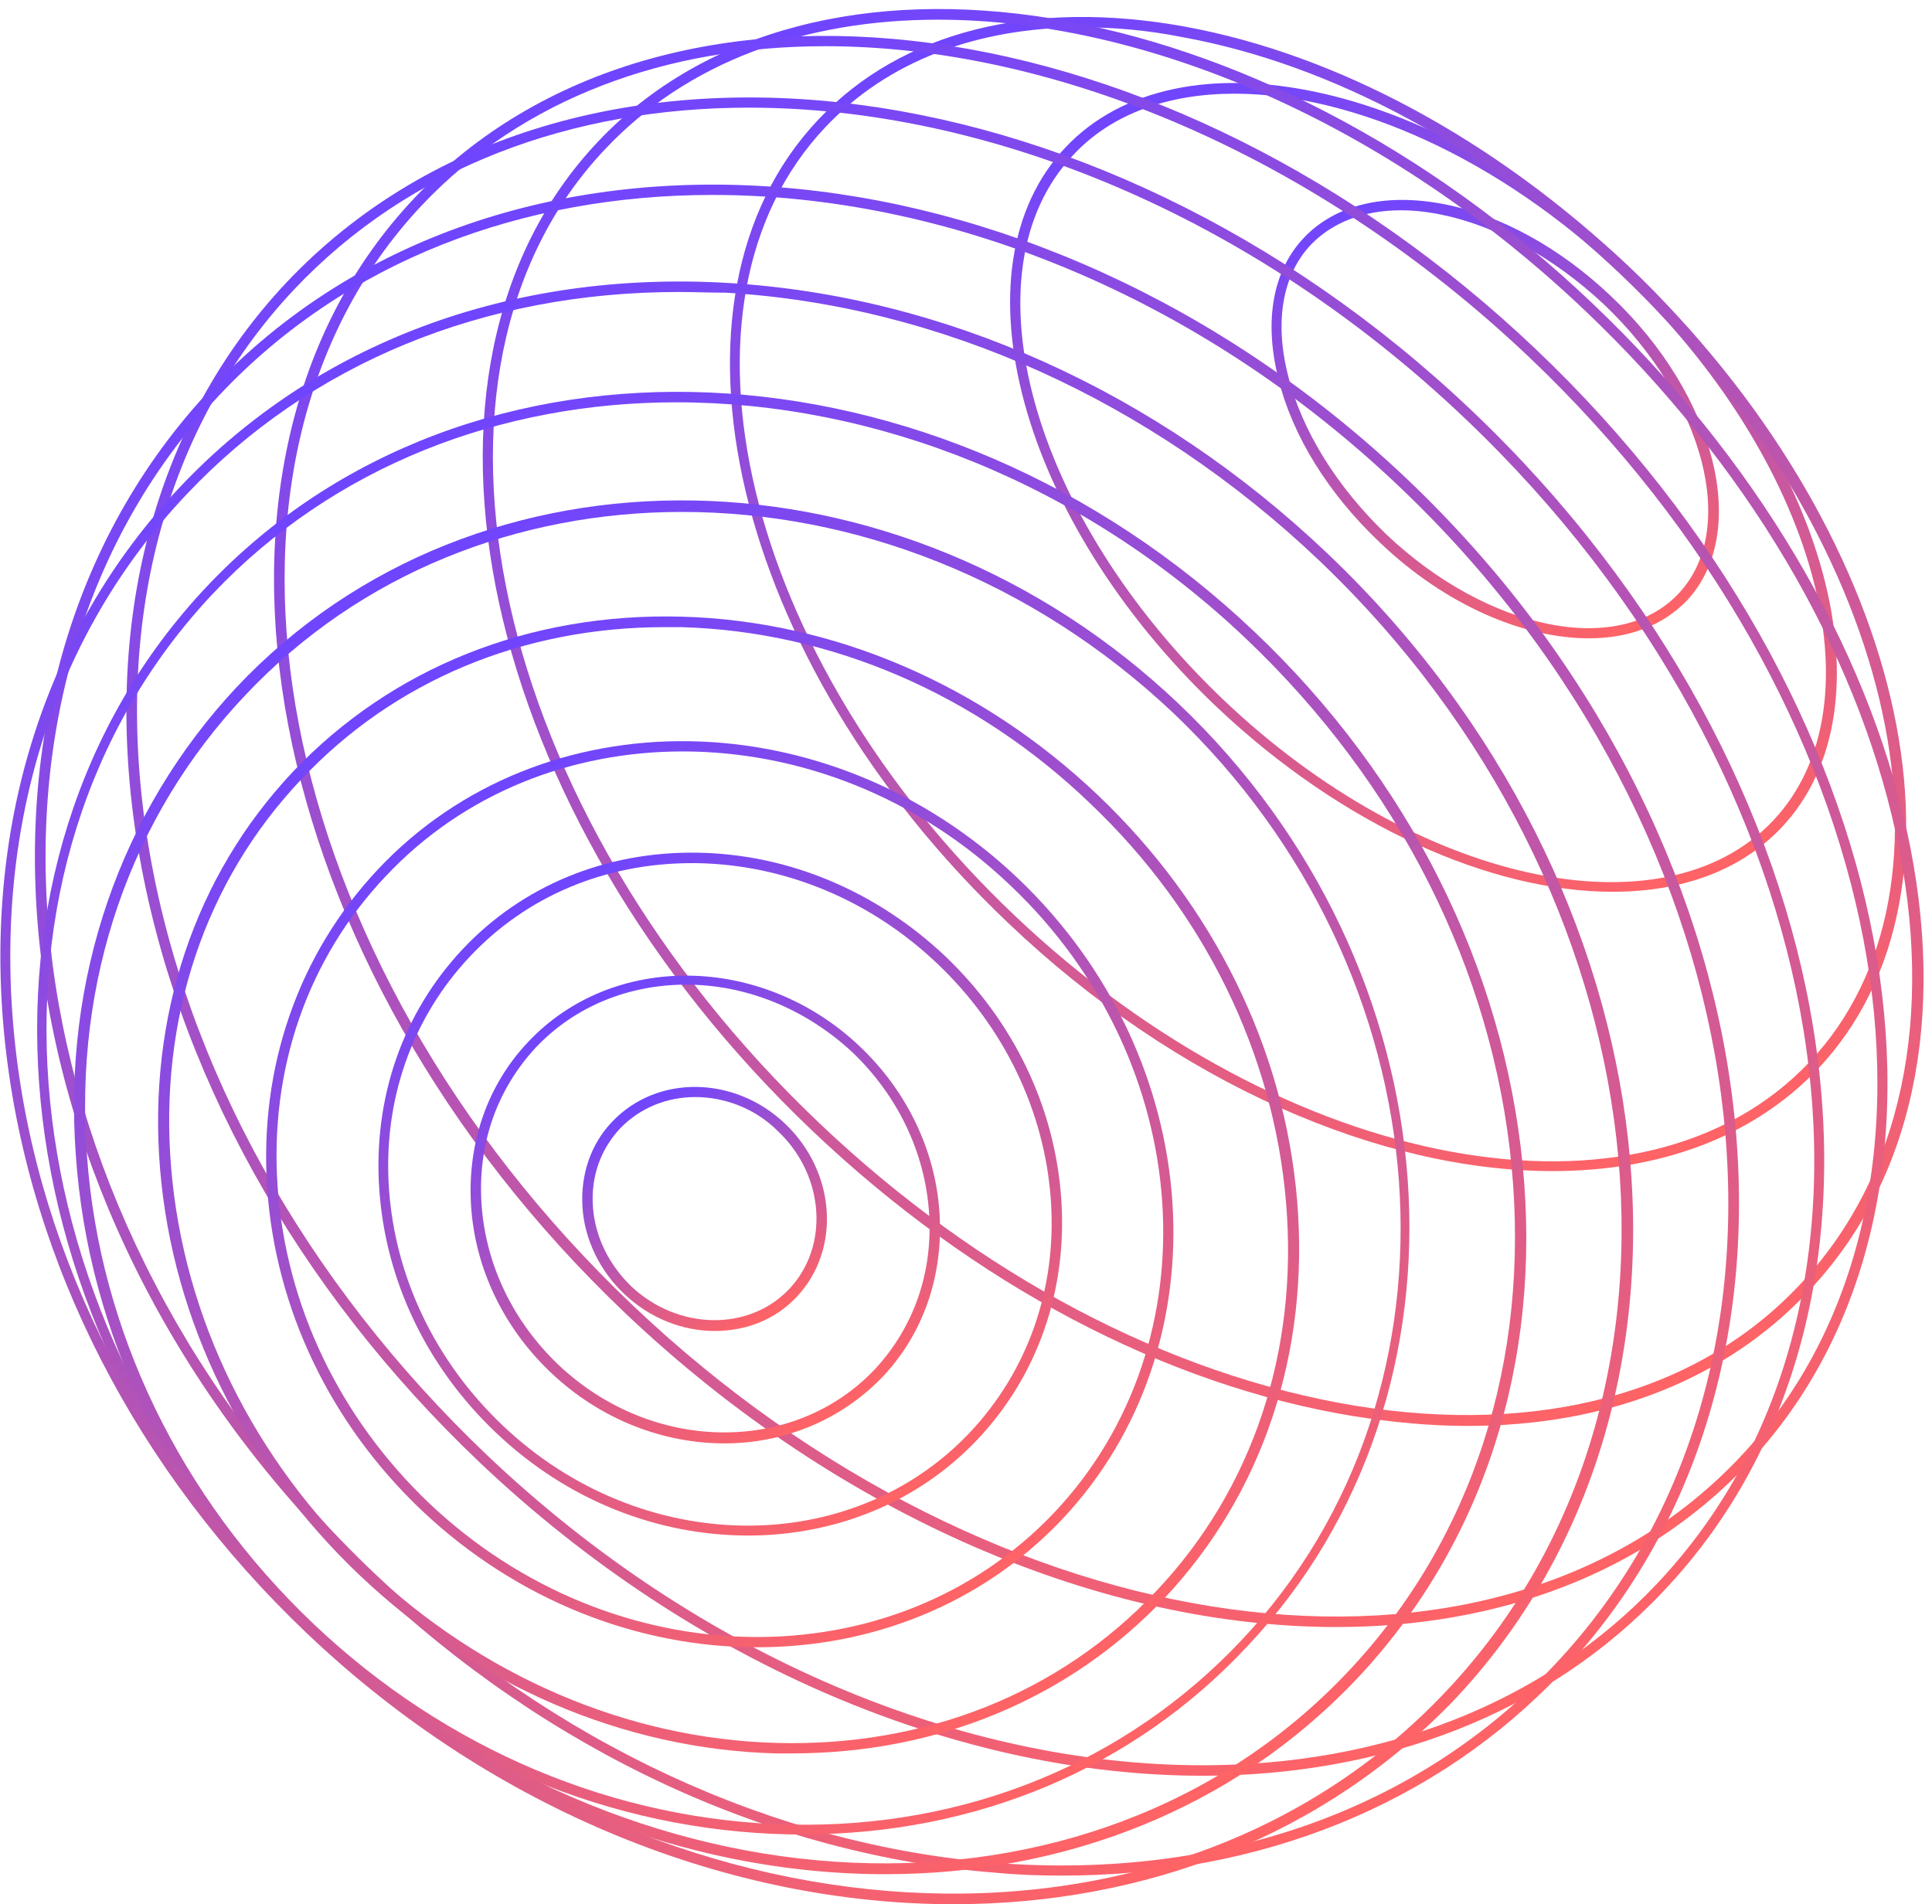 <svg width="210" height="207" viewBox="0 0 210 207" fill="none" xmlns="http://www.w3.org/2000/svg">
<path d="M172.691 69.388C165.581 69.388 157.033 65.745 149.923 58.914C144.401 53.676 140.468 47.377 138.955 41.153C137.366 34.853 138.35 29.388 141.753 25.82C145.157 22.253 150.528 20.962 156.882 22.177C163.16 23.391 169.59 26.959 175.112 32.196C186.609 43.05 190.24 57.927 183.357 65.29C180.634 68.098 176.927 69.388 172.691 69.388ZM152.268 22.86C148.259 22.86 144.855 24.15 142.51 26.579C139.409 29.843 138.501 34.928 140.014 40.849C141.527 46.845 145.309 52.917 150.679 58.079C161.723 68.553 175.944 71.438 182.449 64.531C188.954 57.623 185.324 43.505 174.28 33.031C168.909 28.021 162.631 24.53 156.579 23.315C155.067 23.012 153.629 22.86 152.268 22.86Z" fill="url(#paint0_linear)"/>
<path d="M175.263 96.941C162.101 96.941 145.914 89.806 132.222 76.827C110.816 56.485 103.403 29.16 115.808 16.029C128.213 2.898 155.747 8.742 177.23 29.16C198.636 49.502 206.049 76.827 193.644 89.958C189.106 94.74 182.676 96.941 175.263 96.941ZM134.189 10.184C127.079 10.184 120.876 12.309 116.64 16.864C104.689 29.539 112.026 56.105 132.979 76.068C153.932 96.03 180.785 101.875 192.736 89.199C204.688 76.523 197.351 49.957 176.398 29.995C162.933 17.167 147.048 10.184 134.189 10.184Z" fill="url(#paint1_linear)"/>
<path d="M168.758 127.302C150.15 127.302 127.987 117.89 109.53 100.281C79.576 71.817 70.347 32.651 88.955 12.993C97.957 3.429 112.102 -0.139 128.819 2.898C145.384 5.934 162.48 15.194 177.003 28.932C206.957 57.396 216.186 96.561 197.578 116.22C190.392 123.735 180.256 127.302 168.758 127.302ZM117.624 2.973C106.126 2.973 96.444 6.693 89.712 13.828C71.558 33.031 80.786 71.514 110.286 99.522C139.787 127.53 178.516 134.665 196.67 115.461L197.048 115.841L196.67 115.461C214.824 96.258 205.596 57.775 176.095 29.767C161.799 16.18 144.855 6.996 128.516 4.036C124.734 3.277 121.103 2.973 117.624 2.973Z" fill="url(#paint2_linear)"/>
<path d="M159.53 155.007C155.521 155.007 151.436 154.627 147.124 153.944C126.701 150.604 105.823 139.598 88.274 122.9C52.042 88.44 41.527 40.242 64.977 15.421C88.35 -9.323 136.912 -1.505 173.145 33.031C190.694 49.73 202.797 70.072 207.26 90.262C211.723 110.604 207.941 128.441 196.519 140.433L196.141 140.054L196.519 140.433C187.517 149.997 174.658 155.007 159.53 155.007ZM101.966 2.139C87.518 2.139 74.734 6.693 65.733 16.256C42.813 40.545 53.252 88.06 89.031 122.065C106.429 138.612 127.079 149.466 147.276 152.805C167.396 156.069 184.567 151.439 195.611 139.674C206.73 127.909 210.437 110.452 206.05 90.489C201.662 70.451 189.711 50.337 172.313 33.79C150.604 13.144 124.356 2.139 101.966 2.139Z" fill="url(#paint3_linear)"/>
<path d="M145.233 176.867C120.12 176.867 91.527 165.102 68.002 142.786C28.063 104.835 17.776 50.413 45.007 21.57C72.314 -7.349 127.003 0.013 166.942 37.965C206.882 75.916 217.169 130.338 189.938 159.181C178.667 171.098 162.858 176.867 145.233 176.867ZM89.712 5.023C72.465 5.023 56.883 10.64 45.839 22.329C19.061 50.792 29.349 104.455 68.834 141.951C108.32 179.447 162.253 186.886 189.106 158.422L189.484 158.802L189.106 158.422C215.959 129.959 205.671 76.296 166.186 38.8C142.888 16.712 114.522 5.023 89.712 5.023Z" fill="url(#paint4_linear)"/>
<path d="M130.71 193.034C104.689 193.034 75.718 181.345 52.118 158.954C32.148 139.978 18.986 116.22 14.977 92.007C10.968 67.719 16.793 45.934 31.165 30.678C60.968 -0.822 118.683 5.402 159.984 44.644C201.284 83.886 210.664 141.42 180.861 172.92C168.153 186.43 150.226 193.034 130.71 193.034ZM81.391 11.702C62.178 11.702 44.553 18.154 31.997 31.437C17.852 46.466 12.178 67.87 16.112 91.78C20.045 115.765 33.131 139.295 52.874 158.119C76.248 180.358 104.916 191.895 130.71 191.895C149.923 191.895 167.548 185.444 180.105 172.161C209.454 141.116 200.074 84.265 159.227 45.479C135.854 23.239 107.185 11.702 81.391 11.702Z" fill="url(#paint5_linear)"/>
<path d="M115.43 203.888C113.085 203.888 110.665 203.812 108.32 203.584C83.812 201.687 59.53 190.453 39.939 171.781C-0.605 133.374 -8.17 75.233 22.995 42.215C54.16 9.197 112.404 13.6 152.949 52.083C193.417 90.565 200.982 148.707 169.817 181.724L169.439 181.345L169.817 181.724C156.201 196.146 137.064 203.888 115.43 203.888ZM77.458 21.19C56.807 21.19 37.594 28.325 23.827 42.974C-6.884 75.612 0.681 132.995 40.695 171.022C60.06 189.466 84.114 200.624 108.395 202.522C132.601 204.343 154.159 196.753 168.985 180.965C199.696 148.403 192.132 90.945 152.117 52.917C130.105 31.968 102.722 21.19 77.458 21.19Z" fill="url(#paint6_linear)"/>
<path d="M96.217 203.736C74.508 203.736 51.664 194.931 33.51 177.626C-0.983 144.912 -5.9 93.829 22.466 63.772C50.832 33.714 101.89 35.915 136.383 68.705C153.1 84.569 163.388 105.139 165.506 126.619C167.624 148.175 161.194 167.986 147.427 182.559L147.049 182.18L147.427 182.559C133.963 196.753 115.582 203.736 96.217 203.736ZM73.524 43.733C54.462 43.733 36.308 50.64 23.147 64.531C-4.765 94.133 0.151 144.456 34.19 176.791C68.229 209.125 118.607 211.326 146.519 181.724C160.059 167.379 166.338 147.872 164.295 126.695C162.253 105.442 151.966 85.176 135.551 69.54C117.548 52.386 94.931 43.733 73.524 43.733Z" fill="url(#paint7_linear)"/>
<path d="M87.216 199.41C86.762 199.41 86.308 199.41 85.854 199.41C66.49 199.03 47.806 191.212 33.131 177.246C18.457 163.28 9.606 144.987 8.245 125.632C6.808 106.277 13.086 88.212 25.718 74.701C51.891 46.921 97.881 47.756 128.138 76.523C158.395 105.29 161.723 151.287 135.551 178.992L135.173 178.612L135.551 178.992C123.146 192.275 106.051 199.41 87.216 199.41ZM74.129 55.65C56.353 55.65 39.183 62.254 26.626 75.612C14.145 88.82 8.018 106.581 9.455 125.632C10.817 144.684 19.591 162.749 34.039 176.487C48.487 190.225 66.943 197.968 86.005 198.347C105.067 198.727 122.389 191.592 134.87 178.385C160.664 151.06 157.336 105.822 127.533 77.51C112.102 62.937 92.813 55.65 74.129 55.65Z" fill="url(#paint8_linear)"/>
<path d="M77.685 144.684C74.205 144.684 70.65 143.318 67.851 140.661C65.204 138.156 63.54 134.741 63.313 131.249C63.086 127.682 64.22 124.342 66.565 121.913C71.406 116.828 79.803 116.903 85.325 122.141C90.847 127.378 91.452 135.803 86.611 140.965C84.266 143.469 81.089 144.684 77.685 144.684ZM75.567 119.256C72.541 119.256 69.591 120.395 67.397 122.672C65.279 124.949 64.22 127.909 64.447 131.173C64.674 134.437 66.187 137.473 68.608 139.826C73.676 144.608 81.391 144.76 85.778 140.13C90.166 135.5 89.636 127.758 84.568 122.976C82.072 120.471 78.744 119.256 75.567 119.256Z" fill="url(#paint9_linear)"/>
<path d="M78.743 156.904C72.087 156.904 65.279 154.324 59.908 149.238C54.765 144.38 51.663 137.929 51.209 131.173C50.756 124.342 52.949 117.966 57.412 113.26C66.641 103.469 82.828 103.696 93.418 113.716C98.562 118.573 101.663 125.025 102.117 131.78C102.571 138.612 100.377 144.987 95.914 149.693C91.3 154.475 85.097 156.904 78.743 156.904ZM74.583 107.036C68.456 107.036 62.556 109.313 58.244 113.867C54.008 118.422 51.89 124.418 52.344 130.945C52.798 137.473 55.748 143.621 60.665 148.327C70.801 157.967 86.232 158.195 95.082 148.859C99.318 144.304 101.436 138.308 100.982 131.78C100.528 125.253 97.578 119.105 92.662 114.399C87.442 109.541 80.937 107.036 74.583 107.036Z" fill="url(#paint10_linear)"/>
<path d="M81.316 166.923C71.633 166.923 61.724 163.204 53.857 155.69C46.369 148.555 41.906 139.219 41.225 129.276C40.544 119.332 43.797 110.072 50.302 103.165C56.807 96.258 65.885 92.539 75.794 92.691C85.703 92.842 95.234 96.865 102.722 103.924C110.211 111.059 114.674 120.395 115.355 130.338C116.035 140.282 112.783 149.542 106.278 156.449C99.697 163.432 90.62 166.923 81.316 166.923ZM75.189 93.829C65.809 93.829 57.261 97.397 51.059 104C44.78 110.679 41.603 119.636 42.284 129.276C42.965 138.915 47.352 148.024 54.614 154.931C69.591 169.2 92.435 169.504 105.445 155.69C111.724 149.01 114.901 140.054 114.22 130.414C113.539 120.775 109.152 111.666 101.89 104.759C94.629 97.852 85.325 93.981 75.718 93.829C75.567 93.829 75.34 93.829 75.189 93.829Z" fill="url(#paint11_linear)"/>
<path d="M82.299 179.068C69.439 179.068 56.278 174.058 45.839 164.191C35.93 154.779 29.954 142.331 29.046 129.2C28.139 115.993 32.45 103.696 41.073 94.512C58.925 75.537 90.165 75.992 110.664 95.499C131.164 115.006 133.282 146.278 115.43 165.178C106.655 174.438 94.704 179.068 82.299 179.068ZM74.205 81.685C62.178 81.685 50.453 86.163 41.906 95.271C33.434 104.228 29.273 116.22 30.181 129.048C31.089 141.951 36.913 154.096 46.595 163.356C66.641 182.408 97.124 182.863 114.598 164.419C132.071 145.898 129.953 115.385 109.908 96.334C99.696 86.542 86.761 81.685 74.205 81.685Z" fill="url(#paint12_linear)"/>
<path d="M86.081 190.605C85.476 190.605 84.871 190.605 84.265 190.605C67.775 190.15 51.739 183.242 39.107 171.25C26.475 159.257 18.759 143.545 17.398 127.074C16.036 110.528 21.18 95.195 31.845 83.886C42.586 72.576 57.564 66.58 74.129 67.035C90.619 67.491 106.656 74.398 119.288 86.391C131.92 98.383 139.636 114.095 140.997 130.566C142.359 147.113 137.215 162.445 126.55 173.755L126.171 173.375L126.55 173.755C116.187 184.685 101.89 190.605 86.081 190.605ZM72.238 68.174C56.807 68.174 42.813 74.018 32.753 84.721C22.239 95.802 17.246 110.831 18.608 126.999C19.969 143.242 27.534 158.65 39.939 170.415C52.344 182.18 68.154 189.011 84.341 189.466C100.529 189.922 115.203 184.077 125.642 172.996C136.156 161.914 141.149 146.885 139.787 130.718C138.425 114.475 130.861 99.066 118.456 87.301C106.05 75.385 90.241 68.629 74.054 68.174C73.448 68.174 72.843 68.174 72.238 68.174Z" fill="url(#paint13_linear)"/>
<path d="M103.63 207C79.576 207 53.857 197.057 33.358 177.55C14.826 159.94 3.253 137.321 0.605 113.867C-2.042 90.338 4.69 68.705 19.516 52.993C34.342 37.282 55.446 29.388 79.046 30.754C102.571 32.12 125.718 42.519 144.25 60.128C182.45 96.41 188.652 152.274 158.168 184.685C143.872 199.637 124.356 207 103.63 207ZM73.751 31.741C52.572 31.741 33.736 39.483 20.272 53.752C5.673 69.161 -0.908 90.489 1.664 113.716C4.236 136.942 15.809 159.333 34.115 176.715C71.86 212.541 127.079 215.805 157.185 183.85C187.291 151.971 181.088 96.789 143.342 60.887C125.037 43.505 102.117 33.183 78.895 31.817C77.155 31.817 75.491 31.741 73.751 31.741Z" fill="url(#paint14_linear)"/>
<defs>
<linearGradient id="paint0_linear" x1="156.916" y1="18.633" x2="176.449" y2="69.196" gradientUnits="userSpaceOnUse">
<stop stop-color="#6F45FF"/>
<stop offset="1" stop-color="#FF6365"/>
</linearGradient>
<linearGradient id="paint1_linear" x1="143.623" y1="3.511" x2="178.387" y2="97.879" gradientUnits="userSpaceOnUse">
<stop stop-color="#6F45FF"/>
<stop offset="1" stop-color="#FF6365"/>
</linearGradient>
<linearGradient id="paint2_linear" x1="129.805" y1="-6.706" x2="182.787" y2="125.426" gradientUnits="userSpaceOnUse">
<stop stop-color="#6F45FF"/>
<stop offset="1" stop-color="#FF6365"/>
</linearGradient>
<linearGradient id="paint3_linear" x1="115.936" y1="-9.913" x2="182.911" y2="150.215" gradientUnits="userSpaceOnUse">
<stop stop-color="#6F45FF"/>
<stop offset="1" stop-color="#FF6365"/>
</linearGradient>
<linearGradient id="paint4_linear" x1="103.484" y1="-8.82" x2="181.623" y2="167.45" gradientUnits="userSpaceOnUse">
<stop stop-color="#6F45FF"/>
<stop offset="1" stop-color="#FF6365"/>
</linearGradient>
<linearGradient id="paint5_linear" x1="94.042" y1="-3.365" x2="178.907" y2="178.612" gradientUnits="userSpaceOnUse">
<stop stop-color="#6F45FF"/>
<stop offset="1" stop-color="#FF6365"/>
</linearGradient>
<linearGradient id="paint6_linear" x1="87.791" y1="5.422" x2="175.731" y2="183.486" gradientUnits="userSpaceOnUse">
<stop stop-color="#6F45FF"/>
<stop offset="1" stop-color="#FF6365"/>
</linearGradient>
<linearGradient id="paint7_linear" x1="80.462" y1="29.433" x2="159.105" y2="180.518" gradientUnits="userSpaceOnUse">
<stop stop-color="#6F45FF"/>
<stop offset="1" stop-color="#FF6365"/>
</linearGradient>
<linearGradient id="paint8_linear" x1="78.78" y1="42.48" x2="150.288" y2="174.839" gradientUnits="userSpaceOnUse">
<stop stop-color="#6F45FF"/>
<stop offset="1" stop-color="#FF6365"/>
</linearGradient>
<linearGradient id="paint9_linear" x1="76.415" y1="115.942" x2="89.526" y2="140.083" gradientUnits="userSpaceOnUse">
<stop stop-color="#6F45FF"/>
<stop offset="1" stop-color="#FF6365"/>
</linearGradient>
<linearGradient id="paint10_linear" x1="76.157" y1="101.722" x2="101.313" y2="148.039" gradientUnits="userSpaceOnUse">
<stop stop-color="#6F45FF"/>
<stop offset="1" stop-color="#FF6365"/>
</linearGradient>
<linearGradient id="paint11_linear" x1="77.51" y1="86.513" x2="114.182" y2="154.032" gradientUnits="userSpaceOnUse">
<stop stop-color="#6F45FF"/>
<stop offset="1" stop-color="#FF6365"/>
</linearGradient>
<linearGradient id="paint12_linear" x1="77.239" y1="72.375" x2="125.901" y2="161.97" gradientUnits="userSpaceOnUse">
<stop stop-color="#6F45FF"/>
<stop offset="1" stop-color="#FF6365"/>
</linearGradient>
<linearGradient id="paint13_linear" x1="76.847" y1="56.86" x2="137.564" y2="171.027" gradientUnits="userSpaceOnUse">
<stop stop-color="#6F45FF"/>
<stop offset="1" stop-color="#FF6365"/>
</linearGradient>
<linearGradient id="paint14_linear" x1="82.472" y1="16.374" x2="167.907" y2="184.182" gradientUnits="userSpaceOnUse">
<stop stop-color="#6F45FF"/>
<stop offset="1" stop-color="#FF6365"/>
</linearGradient>
</defs>
</svg>
